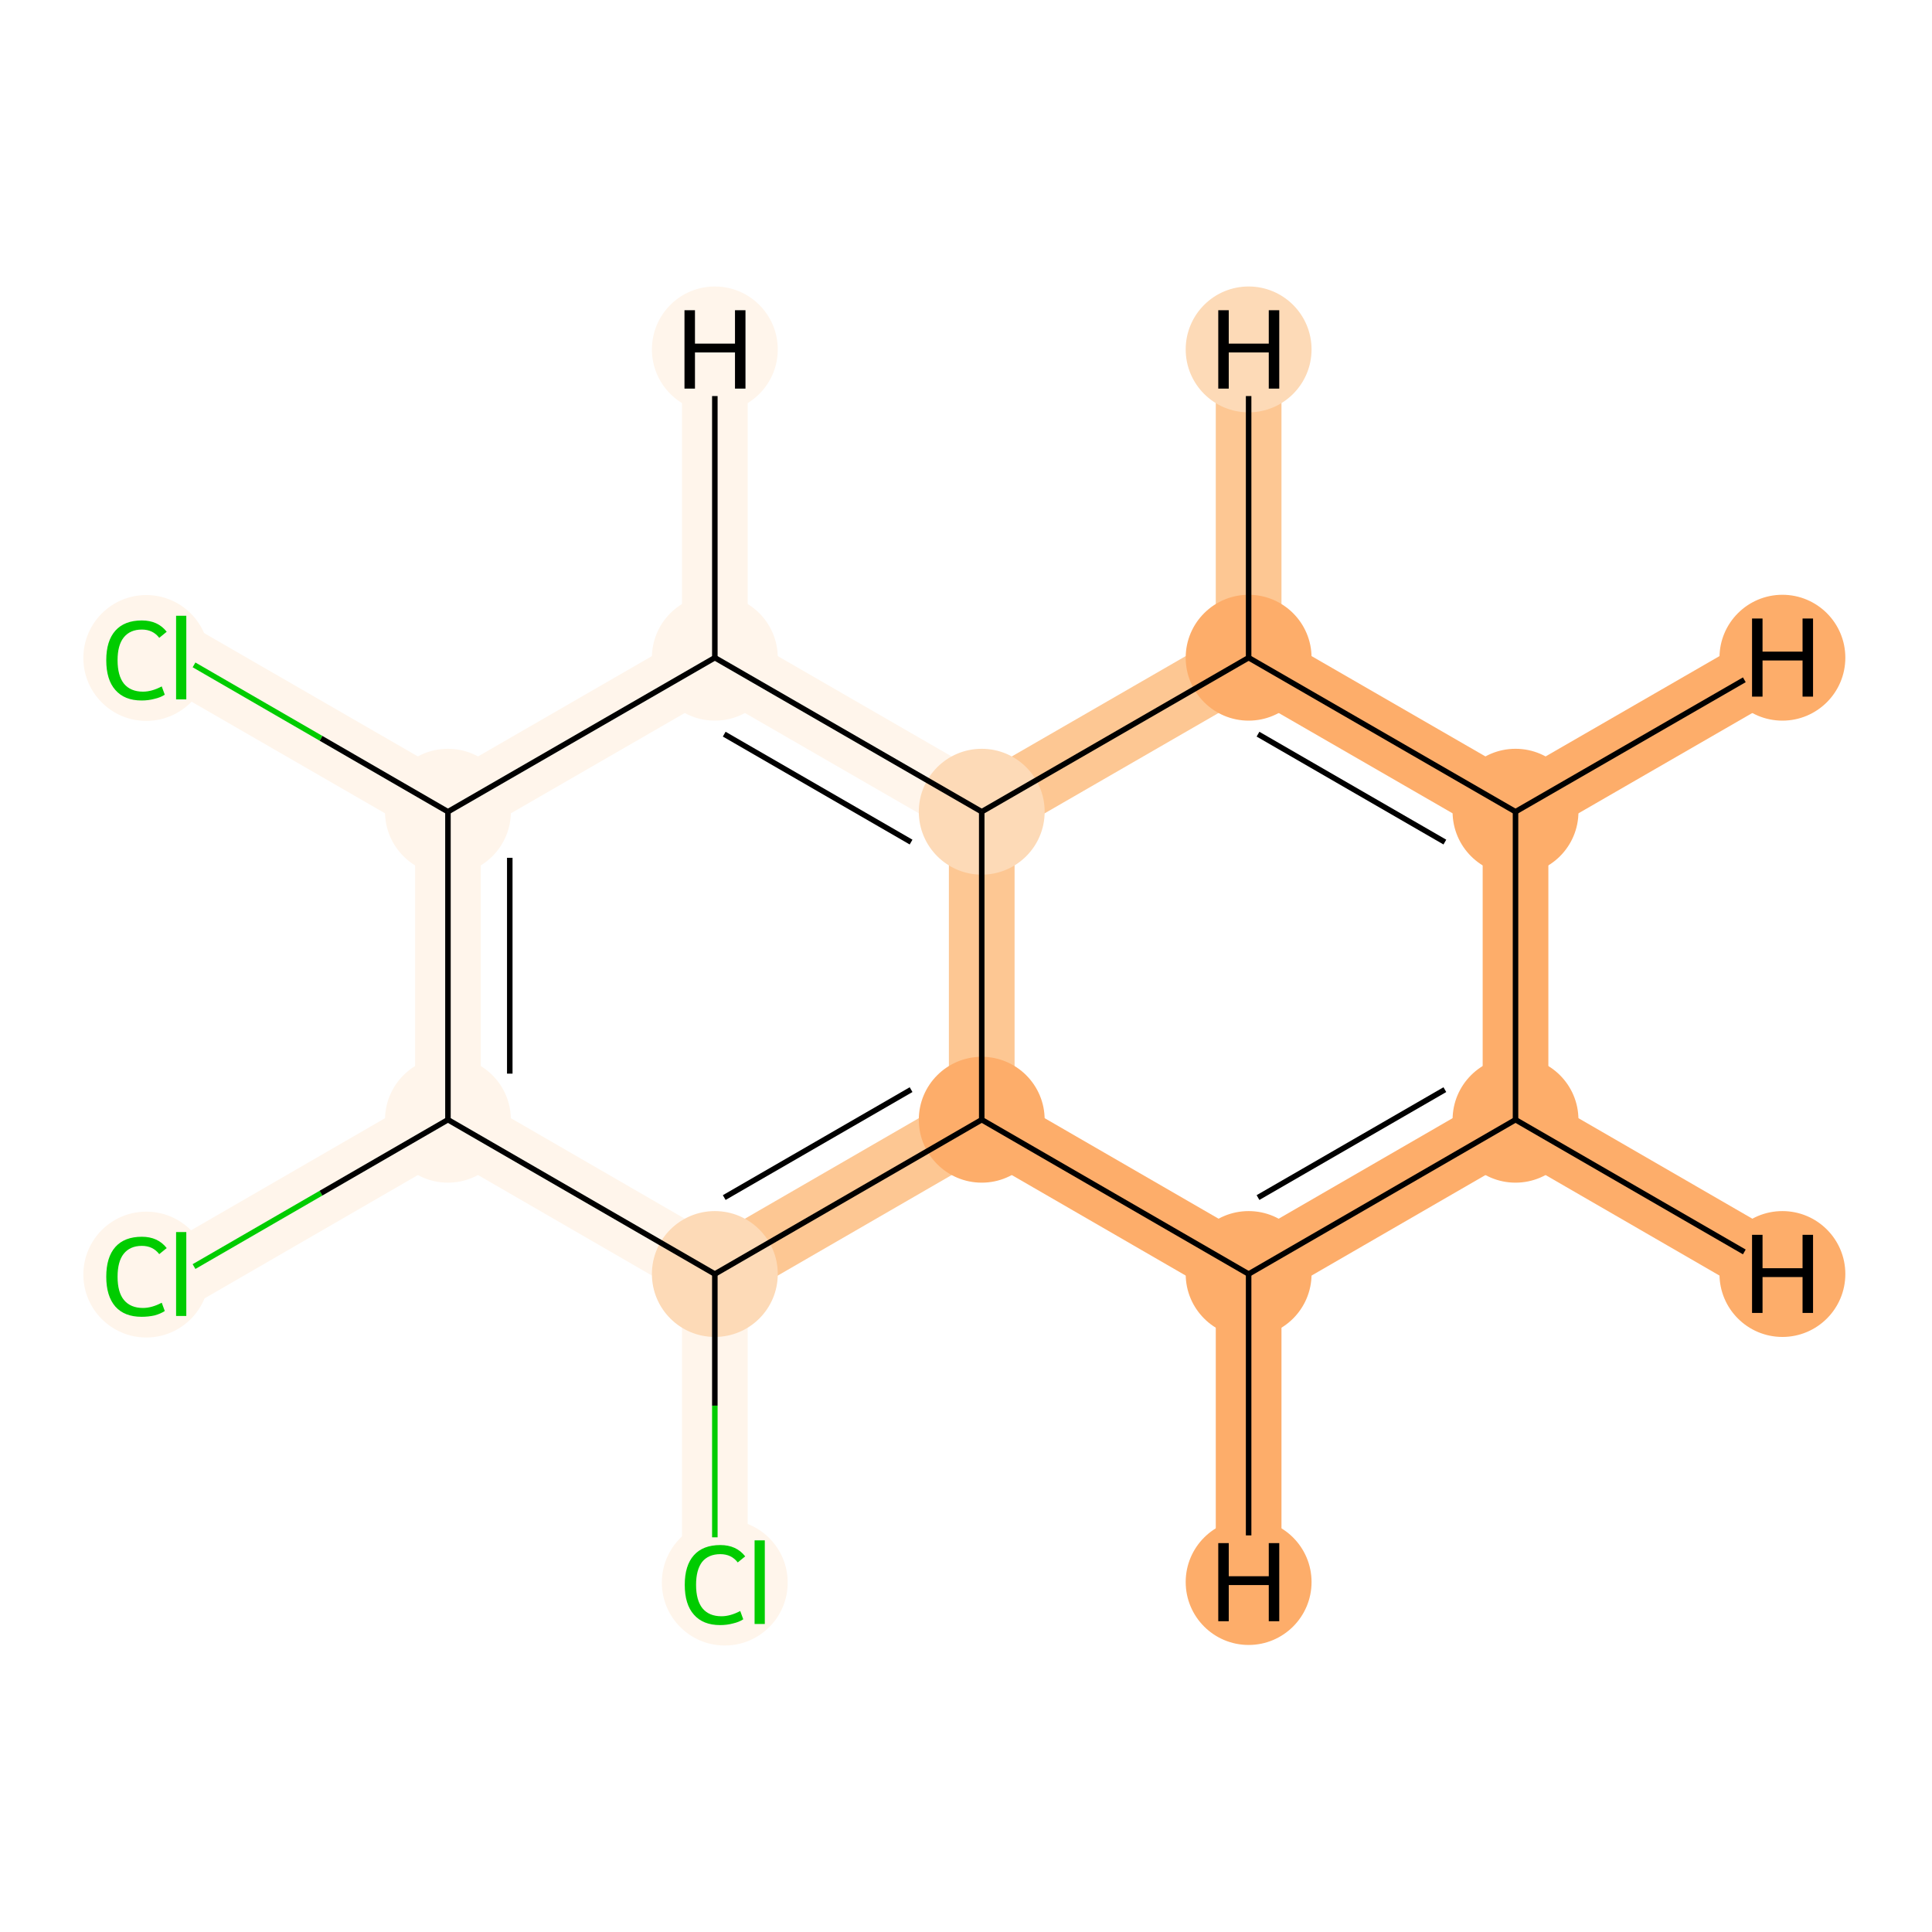 <?xml version='1.0' encoding='iso-8859-1'?>
<svg version='1.1' baseProfile='full'
              xmlns='http://www.w3.org/2000/svg'
                      xmlns:rdkit='http://www.rdkit.org/xml'
                      xmlns:xlink='http://www.w3.org/1999/xlink'
                  xml:space='preserve'
width='700px' height='700px' viewBox='0 0 700 700'>
<!-- END OF HEADER -->
<rect style='opacity:1.0;fill:#FFFFFF;stroke:none' width='700.0' height='700.0' x='0.0' y='0.0'> </rect>
<path d='M 65.6,461.6 L 162.3,405.7' style='fill:none;fill-rule:evenodd;stroke:#FFF5EB;stroke-width:23.8px;stroke-linecap:butt;stroke-linejoin:miter;stroke-opacity:1' />
<path d='M 162.3,405.7 L 162.3,294.1' style='fill:none;fill-rule:evenodd;stroke:#FFF5EB;stroke-width:23.8px;stroke-linecap:butt;stroke-linejoin:miter;stroke-opacity:1' />
<path d='M 162.3,405.7 L 259.0,461.6' style='fill:none;fill-rule:evenodd;stroke:#FFF5EB;stroke-width:23.8px;stroke-linecap:butt;stroke-linejoin:miter;stroke-opacity:1' />
<path d='M 162.3,294.1 L 65.6,238.3' style='fill:none;fill-rule:evenodd;stroke:#FFF5EB;stroke-width:23.8px;stroke-linecap:butt;stroke-linejoin:miter;stroke-opacity:1' />
<path d='M 162.3,294.1 L 259.0,238.3' style='fill:none;fill-rule:evenodd;stroke:#FFF5EB;stroke-width:23.8px;stroke-linecap:butt;stroke-linejoin:miter;stroke-opacity:1' />
<path d='M 259.0,238.3 L 355.7,294.1' style='fill:none;fill-rule:evenodd;stroke:#FFF5EB;stroke-width:23.8px;stroke-linecap:butt;stroke-linejoin:miter;stroke-opacity:1' />
<path d='M 259.0,238.3 L 259.0,126.6' style='fill:none;fill-rule:evenodd;stroke:#FFF5EB;stroke-width:23.8px;stroke-linecap:butt;stroke-linejoin:miter;stroke-opacity:1' />
<path d='M 355.7,294.1 L 355.7,405.7' style='fill:none;fill-rule:evenodd;stroke:#FDC793;stroke-width:23.8px;stroke-linecap:butt;stroke-linejoin:miter;stroke-opacity:1' />
<path d='M 355.7,294.1 L 452.4,238.3' style='fill:none;fill-rule:evenodd;stroke:#FDC793;stroke-width:23.8px;stroke-linecap:butt;stroke-linejoin:miter;stroke-opacity:1' />
<path d='M 355.7,405.7 L 259.0,461.6' style='fill:none;fill-rule:evenodd;stroke:#FDC793;stroke-width:23.8px;stroke-linecap:butt;stroke-linejoin:miter;stroke-opacity:1' />
<path d='M 355.7,405.7 L 452.4,461.6' style='fill:none;fill-rule:evenodd;stroke:#FDAD6A;stroke-width:23.8px;stroke-linecap:butt;stroke-linejoin:miter;stroke-opacity:1' />
<path d='M 259.0,461.6 L 259.0,573.2' style='fill:none;fill-rule:evenodd;stroke:#FFF5EB;stroke-width:23.8px;stroke-linecap:butt;stroke-linejoin:miter;stroke-opacity:1' />
<path d='M 452.4,461.6 L 549.1,405.7' style='fill:none;fill-rule:evenodd;stroke:#FDAD6A;stroke-width:23.8px;stroke-linecap:butt;stroke-linejoin:miter;stroke-opacity:1' />
<path d='M 452.4,461.6 L 452.4,573.2' style='fill:none;fill-rule:evenodd;stroke:#FDAD6A;stroke-width:23.8px;stroke-linecap:butt;stroke-linejoin:miter;stroke-opacity:1' />
<path d='M 549.1,405.7 L 549.1,294.1' style='fill:none;fill-rule:evenodd;stroke:#FDAD6A;stroke-width:23.8px;stroke-linecap:butt;stroke-linejoin:miter;stroke-opacity:1' />
<path d='M 549.1,405.7 L 645.8,461.6' style='fill:none;fill-rule:evenodd;stroke:#FDAD6A;stroke-width:23.8px;stroke-linecap:butt;stroke-linejoin:miter;stroke-opacity:1' />
<path d='M 549.1,294.1 L 452.4,238.3' style='fill:none;fill-rule:evenodd;stroke:#FDAD6A;stroke-width:23.8px;stroke-linecap:butt;stroke-linejoin:miter;stroke-opacity:1' />
<path d='M 549.1,294.1 L 645.8,238.3' style='fill:none;fill-rule:evenodd;stroke:#FDAD6A;stroke-width:23.8px;stroke-linecap:butt;stroke-linejoin:miter;stroke-opacity:1' />
<path d='M 452.4,238.3 L 452.4,126.6' style='fill:none;fill-rule:evenodd;stroke:#FDC793;stroke-width:23.8px;stroke-linecap:butt;stroke-linejoin:miter;stroke-opacity:1' />
<ellipse cx='53.0' cy='461.8' rx='22.3' ry='22.3'  style='fill:#FFF5EB;fill-rule:evenodd;stroke:#FFF5EB;stroke-width:1.0px;stroke-linecap:butt;stroke-linejoin:miter;stroke-opacity:1' />
<ellipse cx='162.3' cy='405.7' rx='22.3' ry='22.3'  style='fill:#FFF5EB;fill-rule:evenodd;stroke:#FFF5EB;stroke-width:1.0px;stroke-linecap:butt;stroke-linejoin:miter;stroke-opacity:1' />
<ellipse cx='162.3' cy='294.1' rx='22.3' ry='22.3'  style='fill:#FFF5EB;fill-rule:evenodd;stroke:#FFF5EB;stroke-width:1.0px;stroke-linecap:butt;stroke-linejoin:miter;stroke-opacity:1' />
<ellipse cx='53.0' cy='238.4' rx='22.3' ry='22.3'  style='fill:#FFF5EB;fill-rule:evenodd;stroke:#FFF5EB;stroke-width:1.0px;stroke-linecap:butt;stroke-linejoin:miter;stroke-opacity:1' />
<ellipse cx='259.0' cy='238.3' rx='22.3' ry='22.3'  style='fill:#FFF5EB;fill-rule:evenodd;stroke:#FFF5EB;stroke-width:1.0px;stroke-linecap:butt;stroke-linejoin:miter;stroke-opacity:1' />
<ellipse cx='355.7' cy='294.1' rx='22.3' ry='22.3'  style='fill:#FDDAB7;fill-rule:evenodd;stroke:#FDDAB7;stroke-width:1.0px;stroke-linecap:butt;stroke-linejoin:miter;stroke-opacity:1' />
<ellipse cx='355.7' cy='405.7' rx='22.3' ry='22.3'  style='fill:#FDAD6A;fill-rule:evenodd;stroke:#FDAD6A;stroke-width:1.0px;stroke-linecap:butt;stroke-linejoin:miter;stroke-opacity:1' />
<ellipse cx='259.0' cy='461.6' rx='22.3' ry='22.3'  style='fill:#FDDAB7;fill-rule:evenodd;stroke:#FDDAB7;stroke-width:1.0px;stroke-linecap:butt;stroke-linejoin:miter;stroke-opacity:1' />
<ellipse cx='262.6' cy='573.4' rx='22.3' ry='22.3'  style='fill:#FFF5EB;fill-rule:evenodd;stroke:#FFF5EB;stroke-width:1.0px;stroke-linecap:butt;stroke-linejoin:miter;stroke-opacity:1' />
<ellipse cx='452.4' cy='461.6' rx='22.3' ry='22.3'  style='fill:#FDAD6A;fill-rule:evenodd;stroke:#FDAD6A;stroke-width:1.0px;stroke-linecap:butt;stroke-linejoin:miter;stroke-opacity:1' />
<ellipse cx='549.1' cy='405.7' rx='22.3' ry='22.3'  style='fill:#FDAD6A;fill-rule:evenodd;stroke:#FDAD6A;stroke-width:1.0px;stroke-linecap:butt;stroke-linejoin:miter;stroke-opacity:1' />
<ellipse cx='549.1' cy='294.1' rx='22.3' ry='22.3'  style='fill:#FDAD6A;fill-rule:evenodd;stroke:#FDAD6A;stroke-width:1.0px;stroke-linecap:butt;stroke-linejoin:miter;stroke-opacity:1' />
<ellipse cx='452.4' cy='238.3' rx='22.3' ry='22.3'  style='fill:#FDAD6A;fill-rule:evenodd;stroke:#FDAD6A;stroke-width:1.0px;stroke-linecap:butt;stroke-linejoin:miter;stroke-opacity:1' />
<ellipse cx='259.0' cy='126.6' rx='22.3' ry='22.3'  style='fill:#FFF5EB;fill-rule:evenodd;stroke:#FFF5EB;stroke-width:1.0px;stroke-linecap:butt;stroke-linejoin:miter;stroke-opacity:1' />
<ellipse cx='452.4' cy='573.2' rx='22.3' ry='22.3'  style='fill:#FDAD6A;fill-rule:evenodd;stroke:#FDAD6A;stroke-width:1.0px;stroke-linecap:butt;stroke-linejoin:miter;stroke-opacity:1' />
<ellipse cx='645.8' cy='461.6' rx='22.3' ry='22.3'  style='fill:#FDAD6A;fill-rule:evenodd;stroke:#FDAD6A;stroke-width:1.0px;stroke-linecap:butt;stroke-linejoin:miter;stroke-opacity:1' />
<ellipse cx='645.8' cy='238.3' rx='22.3' ry='22.3'  style='fill:#FDAD6A;fill-rule:evenodd;stroke:#FDAD6A;stroke-width:1.0px;stroke-linecap:butt;stroke-linejoin:miter;stroke-opacity:1' />
<ellipse cx='452.4' cy='126.6' rx='22.3' ry='22.3'  style='fill:#FDDAB7;fill-rule:evenodd;stroke:#FDDAB7;stroke-width:1.0px;stroke-linecap:butt;stroke-linejoin:miter;stroke-opacity:1' />
<path class='bond-0 atom-0 atom-1' d='M 70.3,458.9 L 116.3,432.3' style='fill:none;fill-rule:evenodd;stroke:#00CC00;stroke-width:2.0px;stroke-linecap:butt;stroke-linejoin:miter;stroke-opacity:1' />
<path class='bond-0 atom-0 atom-1' d='M 116.3,432.3 L 162.3,405.7' style='fill:none;fill-rule:evenodd;stroke:#000000;stroke-width:2.0px;stroke-linecap:butt;stroke-linejoin:miter;stroke-opacity:1' />
<path class='bond-1 atom-1 atom-2' d='M 162.3,405.7 L 162.3,294.1' style='fill:none;fill-rule:evenodd;stroke:#000000;stroke-width:2.0px;stroke-linecap:butt;stroke-linejoin:miter;stroke-opacity:1' />
<path class='bond-1 atom-1 atom-2' d='M 184.7,389.0 L 184.7,310.8' style='fill:none;fill-rule:evenodd;stroke:#000000;stroke-width:2.0px;stroke-linecap:butt;stroke-linejoin:miter;stroke-opacity:1' />
<path class='bond-12 atom-7 atom-1' d='M 259.0,461.6 L 162.3,405.7' style='fill:none;fill-rule:evenodd;stroke:#000000;stroke-width:2.0px;stroke-linecap:butt;stroke-linejoin:miter;stroke-opacity:1' />
<path class='bond-2 atom-2 atom-3' d='M 162.3,294.1 L 116.3,267.5' style='fill:none;fill-rule:evenodd;stroke:#000000;stroke-width:2.0px;stroke-linecap:butt;stroke-linejoin:miter;stroke-opacity:1' />
<path class='bond-2 atom-2 atom-3' d='M 116.3,267.5 L 70.3,240.9' style='fill:none;fill-rule:evenodd;stroke:#00CC00;stroke-width:2.0px;stroke-linecap:butt;stroke-linejoin:miter;stroke-opacity:1' />
<path class='bond-3 atom-2 atom-4' d='M 162.3,294.1 L 259.0,238.3' style='fill:none;fill-rule:evenodd;stroke:#000000;stroke-width:2.0px;stroke-linecap:butt;stroke-linejoin:miter;stroke-opacity:1' />
<path class='bond-4 atom-4 atom-5' d='M 259.0,238.3 L 355.7,294.1' style='fill:none;fill-rule:evenodd;stroke:#000000;stroke-width:2.0px;stroke-linecap:butt;stroke-linejoin:miter;stroke-opacity:1' />
<path class='bond-4 atom-4 atom-5' d='M 262.4,266.0 L 330.1,305.1' style='fill:none;fill-rule:evenodd;stroke:#000000;stroke-width:2.0px;stroke-linecap:butt;stroke-linejoin:miter;stroke-opacity:1' />
<path class='bond-14 atom-4 atom-13' d='M 259.0,238.3 L 259.0,143.5' style='fill:none;fill-rule:evenodd;stroke:#000000;stroke-width:2.0px;stroke-linecap:butt;stroke-linejoin:miter;stroke-opacity:1' />
<path class='bond-5 atom-5 atom-6' d='M 355.7,294.1 L 355.7,405.7' style='fill:none;fill-rule:evenodd;stroke:#000000;stroke-width:2.0px;stroke-linecap:butt;stroke-linejoin:miter;stroke-opacity:1' />
<path class='bond-13 atom-12 atom-5' d='M 452.4,238.3 L 355.7,294.1' style='fill:none;fill-rule:evenodd;stroke:#000000;stroke-width:2.0px;stroke-linecap:butt;stroke-linejoin:miter;stroke-opacity:1' />
<path class='bond-6 atom-6 atom-7' d='M 355.7,405.7 L 259.0,461.6' style='fill:none;fill-rule:evenodd;stroke:#000000;stroke-width:2.0px;stroke-linecap:butt;stroke-linejoin:miter;stroke-opacity:1' />
<path class='bond-6 atom-6 atom-7' d='M 330.1,394.8 L 262.4,433.9' style='fill:none;fill-rule:evenodd;stroke:#000000;stroke-width:2.0px;stroke-linecap:butt;stroke-linejoin:miter;stroke-opacity:1' />
<path class='bond-8 atom-6 atom-9' d='M 355.7,405.7 L 452.4,461.6' style='fill:none;fill-rule:evenodd;stroke:#000000;stroke-width:2.0px;stroke-linecap:butt;stroke-linejoin:miter;stroke-opacity:1' />
<path class='bond-7 atom-7 atom-8' d='M 259.0,461.6 L 259.0,509.3' style='fill:none;fill-rule:evenodd;stroke:#000000;stroke-width:2.0px;stroke-linecap:butt;stroke-linejoin:miter;stroke-opacity:1' />
<path class='bond-7 atom-7 atom-8' d='M 259.0,509.3 L 259.0,557.0' style='fill:none;fill-rule:evenodd;stroke:#00CC00;stroke-width:2.0px;stroke-linecap:butt;stroke-linejoin:miter;stroke-opacity:1' />
<path class='bond-9 atom-9 atom-10' d='M 452.4,461.6 L 549.1,405.7' style='fill:none;fill-rule:evenodd;stroke:#000000;stroke-width:2.0px;stroke-linecap:butt;stroke-linejoin:miter;stroke-opacity:1' />
<path class='bond-9 atom-9 atom-10' d='M 455.8,433.9 L 523.5,394.8' style='fill:none;fill-rule:evenodd;stroke:#000000;stroke-width:2.0px;stroke-linecap:butt;stroke-linejoin:miter;stroke-opacity:1' />
<path class='bond-15 atom-9 atom-14' d='M 452.4,461.6 L 452.4,556.3' style='fill:none;fill-rule:evenodd;stroke:#000000;stroke-width:2.0px;stroke-linecap:butt;stroke-linejoin:miter;stroke-opacity:1' />
<path class='bond-10 atom-10 atom-11' d='M 549.1,405.7 L 549.1,294.1' style='fill:none;fill-rule:evenodd;stroke:#000000;stroke-width:2.0px;stroke-linecap:butt;stroke-linejoin:miter;stroke-opacity:1' />
<path class='bond-16 atom-10 atom-15' d='M 549.1,405.7 L 632.0,453.6' style='fill:none;fill-rule:evenodd;stroke:#000000;stroke-width:2.0px;stroke-linecap:butt;stroke-linejoin:miter;stroke-opacity:1' />
<path class='bond-11 atom-11 atom-12' d='M 549.1,294.1 L 452.4,238.3' style='fill:none;fill-rule:evenodd;stroke:#000000;stroke-width:2.0px;stroke-linecap:butt;stroke-linejoin:miter;stroke-opacity:1' />
<path class='bond-11 atom-11 atom-12' d='M 523.5,305.1 L 455.8,266.0' style='fill:none;fill-rule:evenodd;stroke:#000000;stroke-width:2.0px;stroke-linecap:butt;stroke-linejoin:miter;stroke-opacity:1' />
<path class='bond-17 atom-11 atom-16' d='M 549.1,294.1 L 632.0,246.3' style='fill:none;fill-rule:evenodd;stroke:#000000;stroke-width:2.0px;stroke-linecap:butt;stroke-linejoin:miter;stroke-opacity:1' />
<path class='bond-18 atom-12 atom-17' d='M 452.4,238.3 L 452.4,143.5' style='fill:none;fill-rule:evenodd;stroke:#000000;stroke-width:2.0px;stroke-linecap:butt;stroke-linejoin:miter;stroke-opacity:1' />
<path  class='atom-0' d='M 38.5 462.6
Q 38.5 455.5, 41.8 451.8
Q 45.1 448.1, 51.4 448.1
Q 57.2 448.1, 60.4 452.2
L 57.7 454.4
Q 55.4 451.4, 51.4 451.4
Q 47.1 451.4, 44.8 454.3
Q 42.6 457.1, 42.6 462.6
Q 42.6 468.2, 44.9 471.0
Q 47.3 473.9, 51.8 473.9
Q 55.0 473.9, 58.6 472.0
L 59.7 475.0
Q 58.2 476.0, 56.0 476.6
Q 53.8 477.1, 51.3 477.1
Q 45.1 477.1, 41.8 473.4
Q 38.5 469.6, 38.5 462.6
' fill='#00CC00'/>
<path  class='atom-0' d='M 63.8 446.4
L 67.5 446.4
L 67.5 476.8
L 63.8 476.8
L 63.8 446.4
' fill='#00CC00'/>
<path  class='atom-3' d='M 38.5 239.2
Q 38.5 232.2, 41.8 228.5
Q 45.1 224.8, 51.4 224.8
Q 57.2 224.8, 60.4 228.9
L 57.7 231.1
Q 55.4 228.1, 51.4 228.1
Q 47.1 228.1, 44.8 231.0
Q 42.6 233.8, 42.6 239.2
Q 42.6 244.8, 44.9 247.7
Q 47.3 250.6, 51.8 250.6
Q 55.0 250.6, 58.6 248.7
L 59.7 251.7
Q 58.2 252.7, 56.0 253.2
Q 53.8 253.8, 51.3 253.8
Q 45.1 253.8, 41.8 250.0
Q 38.5 246.3, 38.5 239.2
' fill='#00CC00'/>
<path  class='atom-3' d='M 63.8 223.1
L 67.5 223.1
L 67.5 253.4
L 63.8 253.4
L 63.8 223.1
' fill='#00CC00'/>
<path  class='atom-8' d='M 248.1 574.2
Q 248.1 567.2, 251.4 563.5
Q 254.7 559.8, 261.0 559.8
Q 266.8 559.8, 270.0 563.9
L 267.3 566.1
Q 265.0 563.1, 261.0 563.1
Q 256.7 563.1, 254.4 565.9
Q 252.2 568.8, 252.2 574.2
Q 252.2 579.8, 254.5 582.7
Q 256.9 585.6, 261.4 585.6
Q 264.6 585.6, 268.2 583.7
L 269.3 586.7
Q 267.8 587.7, 265.6 588.2
Q 263.4 588.8, 260.9 588.8
Q 254.7 588.8, 251.4 585.0
Q 248.1 581.3, 248.1 574.2
' fill='#00CC00'/>
<path  class='atom-8' d='M 273.4 558.1
L 277.1 558.1
L 277.1 588.4
L 273.4 588.4
L 273.4 558.1
' fill='#00CC00'/>
<path  class='atom-13' d='M 248.0 112.4
L 251.8 112.4
L 251.8 124.5
L 266.3 124.5
L 266.3 112.4
L 270.1 112.4
L 270.1 140.8
L 266.3 140.8
L 266.3 127.7
L 251.8 127.7
L 251.8 140.8
L 248.0 140.8
L 248.0 112.4
' fill='#000000'/>
<path  class='atom-14' d='M 441.4 559.1
L 445.2 559.1
L 445.2 571.1
L 459.7 571.1
L 459.7 559.1
L 463.5 559.1
L 463.5 587.4
L 459.7 587.4
L 459.7 574.3
L 445.2 574.3
L 445.2 587.4
L 441.4 587.4
L 441.4 559.1
' fill='#000000'/>
<path  class='atom-15' d='M 634.8 447.4
L 638.6 447.4
L 638.6 459.5
L 653.1 459.5
L 653.1 447.4
L 656.9 447.4
L 656.9 475.7
L 653.1 475.7
L 653.1 462.7
L 638.6 462.7
L 638.6 475.7
L 634.8 475.7
L 634.8 447.4
' fill='#000000'/>
<path  class='atom-16' d='M 634.8 224.1
L 638.6 224.1
L 638.6 236.1
L 653.1 236.1
L 653.1 224.1
L 656.9 224.1
L 656.9 252.4
L 653.1 252.4
L 653.1 239.3
L 638.6 239.3
L 638.6 252.4
L 634.8 252.4
L 634.8 224.1
' fill='#000000'/>
<path  class='atom-17' d='M 441.4 112.4
L 445.2 112.4
L 445.2 124.5
L 459.7 124.5
L 459.7 112.4
L 463.5 112.4
L 463.5 140.8
L 459.7 140.8
L 459.7 127.7
L 445.2 127.7
L 445.2 140.8
L 441.4 140.8
L 441.4 112.4
' fill='#000000'/>
</svg>
